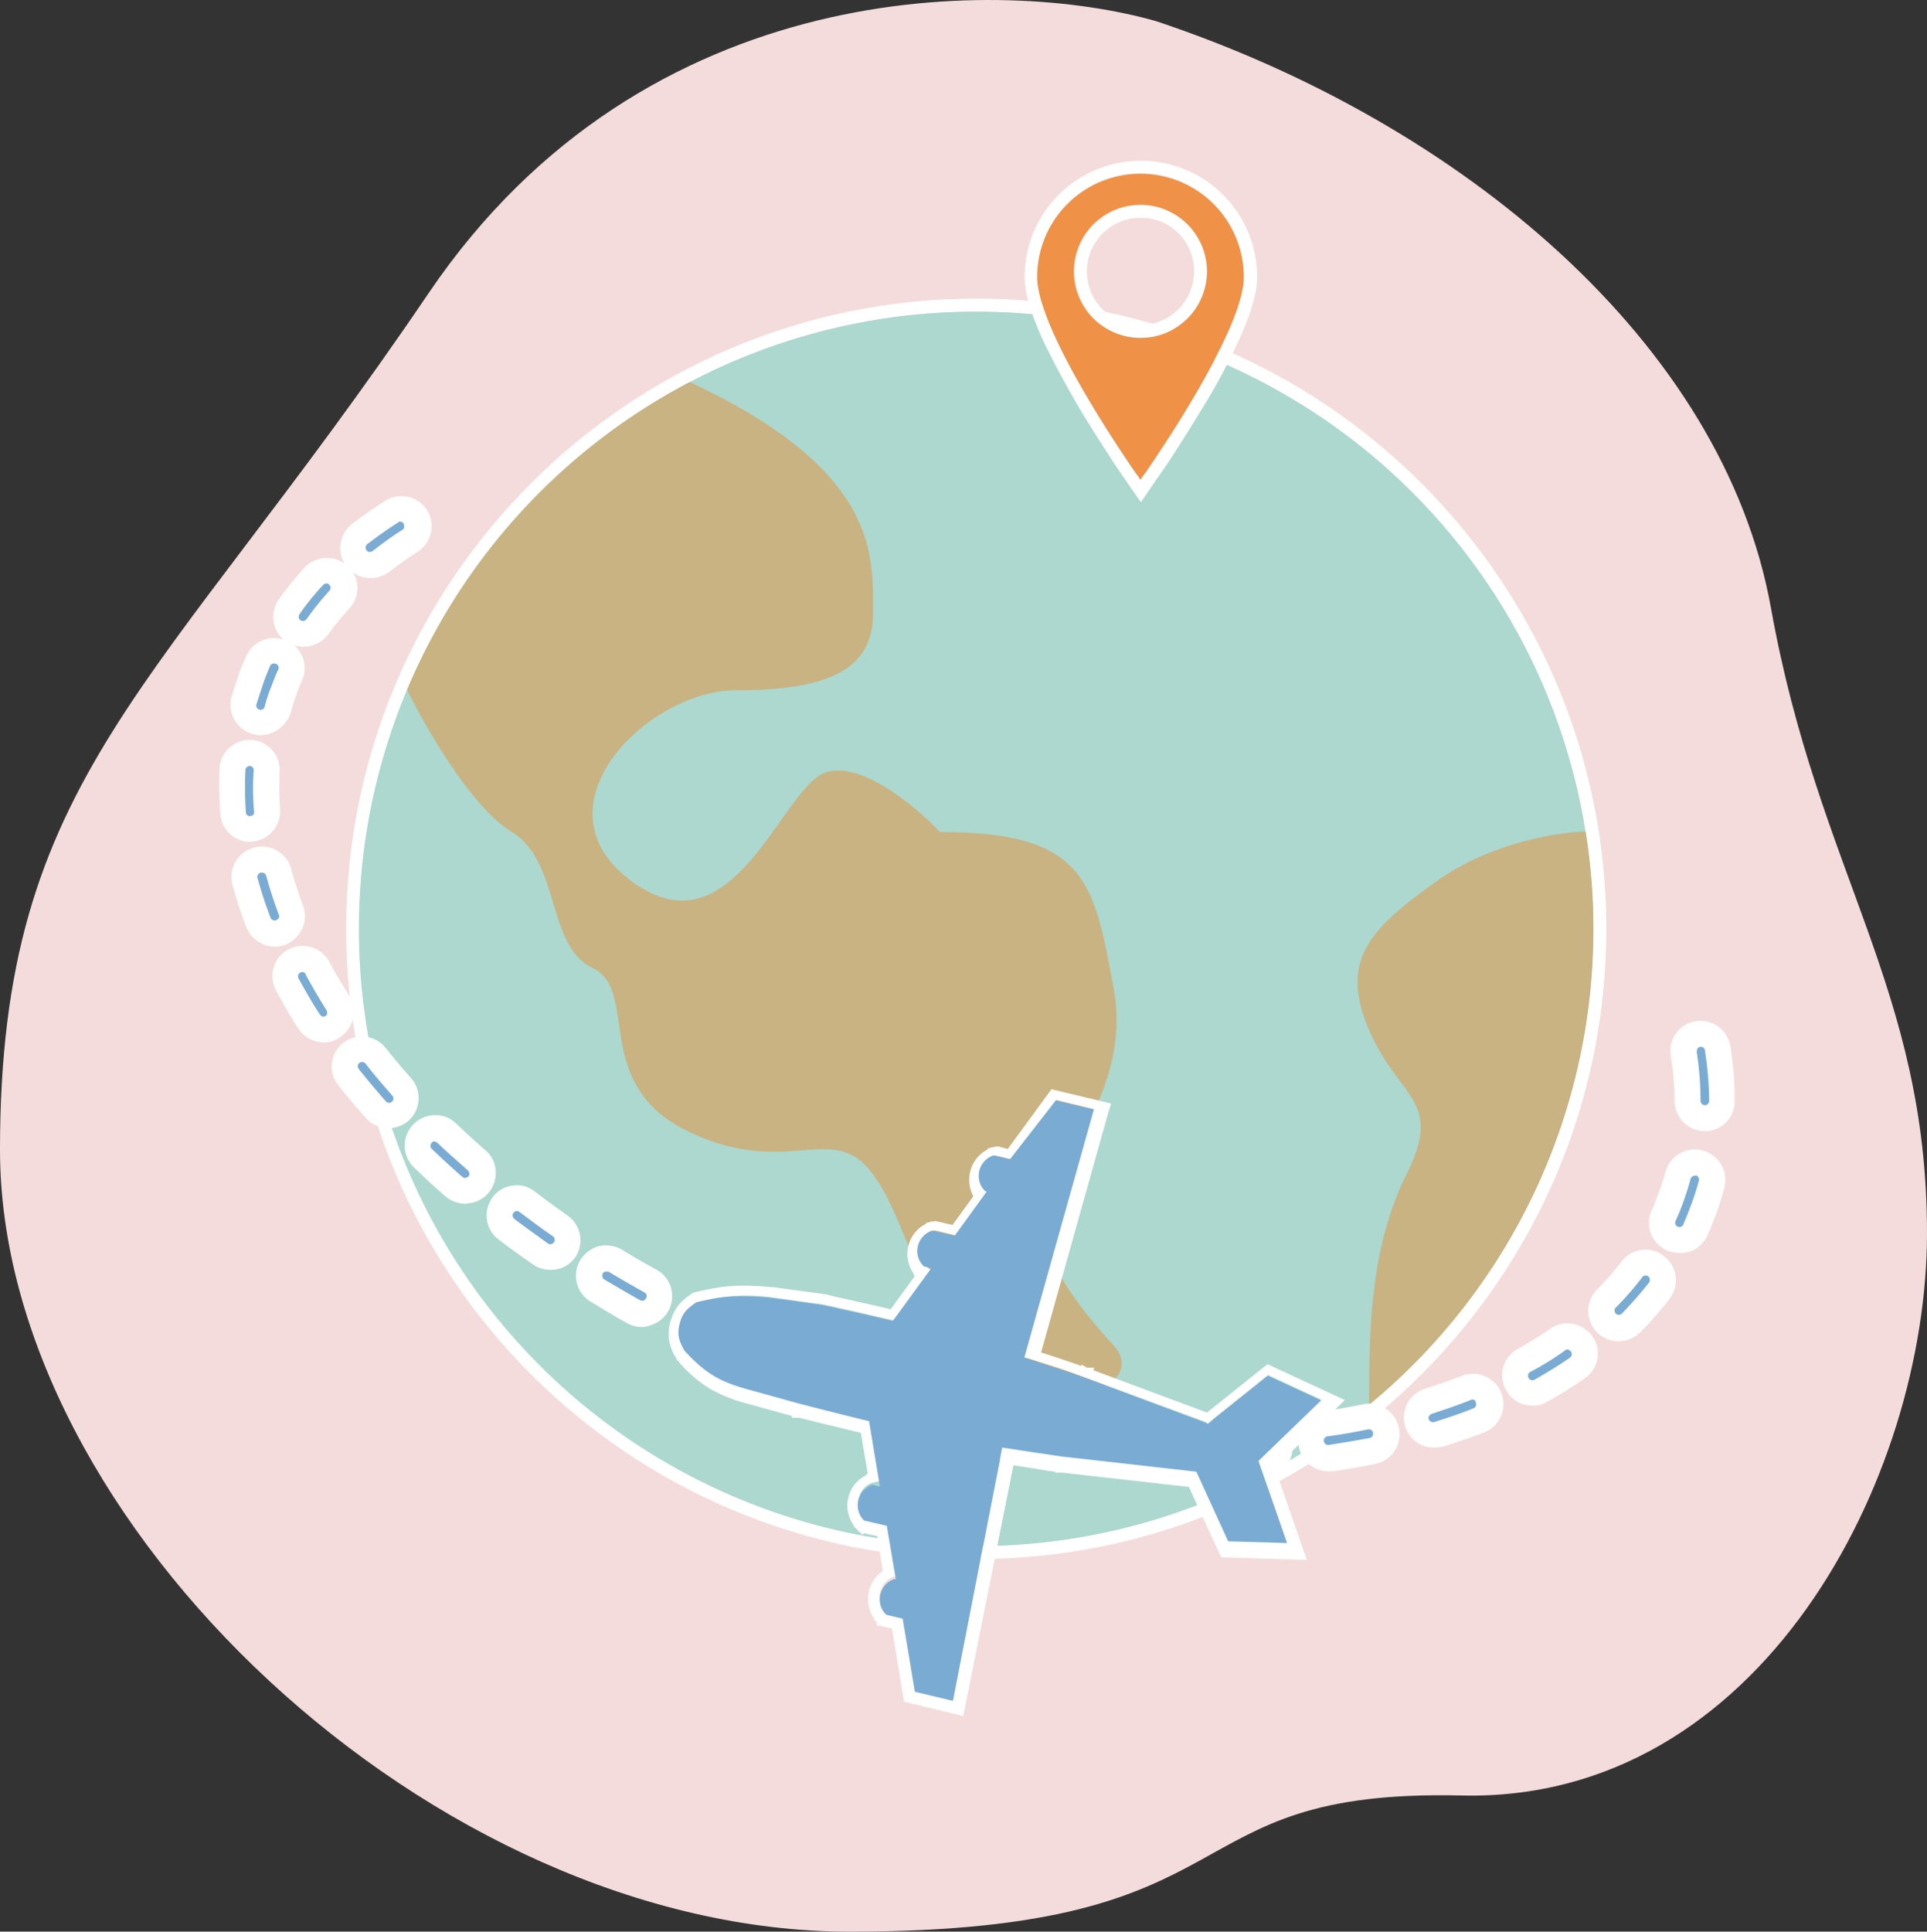 <svg xmlns="http://www.w3.org/2000/svg" viewBox="0 0 445.9 446.89"><rect x="0" y="0" width="445.9" height="446.89" fill="#333333" stroke="none"/><title>Asset 18</title><g id="Layer_2" data-name="Layer 2"><g id="Слой_1" data-name="Слой 1"><path d="M99.2,67.79c50.3-74.2,133.2-72.9,168.3-62.9,70.8,23.6,131.3,74.5,142.3,135.8s36.1,87.9,36.1,144.6S407.4,417,338.2,415.39s-45.6,31.5-141.6,31.5S0,352.49,0,266,36.3,160.59,99.2,67.79Z" fill="#f4dcdc"/><path d="M261.3,122c-1.6-.6-3.1-1.1-4.7-1.7a4,4,0,1,1,2.6-7.6c1.6.6,3.2,1.1,4.8,1.7s3.3,1.2,5,1.9a4,4,0,0,1-2.9,7.5Q263.85,122.89,261.3,122Z" fill="#7aabd3" fill-rule="evenodd"/><path d="M246.4,112.79a4,4,0,0,1-4.9,2.8c-3.2-.9-6.4-1.8-9.6-2.6a3.93,3.93,0,0,1-2.9-4.8,3.86,3.86,0,0,1,4.8-2.9c3.3.8,6.6,1.7,9.9,2.6A4,4,0,0,1,246.4,112.79Z" fill="#7aabd3" fill-rule="evenodd"/><path d="M279.5,125a4,4,0,0,1,5.3-2c3.3,1.5,6.5,3,9.6,4.6a4,4,0,0,1-3.6,7.2c-3.1-1.5-6.2-3-9.4-4.5A4.08,4.08,0,0,1,279.5,125Z" fill="#7aabd3" fill-rule="evenodd"/><path d="M220.9,106.49a4,4,0,0,1-4.7,3.2c-3.3-.6-6.6-1.1-9.8-1.6a4,4,0,0,1,1.1-7.9c3.3.5,6.7,1,10.1,1.6A4.07,4.07,0,0,1,220.9,106.49Z" fill="#7aabd3" fill-rule="evenodd"/><path d="M304.1,137.19a4.07,4.07,0,0,1,5.5-1.5c3.1,1.8,6.1,3.7,9.1,5.6a4,4,0,0,1-4.3,6.7c-2.9-1.8-5.8-3.6-8.9-5.4A3.84,3.84,0,0,1,304.1,137.19Z" fill="#7aabd3" fill-rule="evenodd"/><path d="M194.9,102.69a4.09,4.09,0,0,1-4.3,3.7c-3.3-.3-6.6-.4-9.9-.6a4,4,0,1,1,.2-8c3.4.1,6.8.3,10.3.6A4,4,0,0,1,194.9,102.69Z" fill="#7aabd3" fill-rule="evenodd"/><path d="M327.2,151.79a4,4,0,0,1,5.6-.8c2.9,2.2,5.7,4.3,8.5,6.6a4,4,0,0,1-5,6.2c-2.6-2.1-5.4-4.3-8.2-6.3A4.14,4.14,0,0,1,327.2,151.79Z" fill="#7aabd3" fill-rule="evenodd"/><path d="M168.7,101.69a4,4,0,0,1-3.8,4.2c-3.3.1-6.6.4-9.9.6a3.94,3.94,0,0,1-4.3-3.6,4.09,4.09,0,0,1,3.6-4.4c3.4-.3,6.8-.5,10.3-.7A4.08,4.08,0,0,1,168.7,101.69Z" fill="#7aabd3" fill-rule="evenodd"/><path d="M348.5,169a4,4,0,0,1,5.7-.1c2.6,2.5,5.2,5,7.6,7.6a4,4,0,1,1-5.9,5.5c-2.3-2.5-4.7-4.9-7.3-7.3A4.08,4.08,0,0,1,348.5,169Z" fill="#7aabd3" fill-rule="evenodd"/><path d="M225.9,360.69c-80.4,0-145.8-65.4-145.8-145.8s65.4-145.8,145.8-145.8,145.8,65.4,145.8,145.8S306.3,360.69,225.9,360.69Zm0-288.6c-78.7,0-142.8,64.1-142.8,142.8s64.1,142.8,142.8,142.8,142.8-64.1,142.8-142.8S304.6,72.09,225.9,72.09Z" fill="#fff"/><circle cx="225.84" cy="214.9" r="142.8" fill="#acd8cf"/><path d="M159.6,88.39a143.15,143.15,0,0,0-65.4,71.2c4.2,8.6,15,27.3,24.1,32.8,11.5,6.9,8,26.4,18.9,31.6s-.7,27,22.3,37.9,33.3-2.9,42.5,9.8,8,28.1,28.7,42.5,33.9,4.6,27-2.9-17.2-20.1-16.6-29.8,21.2-28.1,16.6-52.8-6.3-36.2-40.2-36.2c-5.4-5.7-18.1-16.5-26.4-13.8-10.3,3.4-21.2,42.5-44.8,25.3s3.4-44.3,24.1-44.3S202,155.19,202,142,203.8,109,159.6,88.39Z" fill="#c9b382"/><path d="M368.7,214.89a138.51,138.51,0,0,0-1.8-22.5c-6.3.1-22.1,2.6-34.5,11.5-15.6,11.1-22.5,18.4-15.6,34.4s17.3,16.1,8.7,33.3-8.7,36.8-8.7,53.4A142.49,142.49,0,0,0,368.7,214.89Z" fill="#c9b382"/><path d="M96,119.59a4,4,0,0,1-1.2,5.5c-2.4,1.5-4.6,3.1-6.7,4.7a4,4,0,0,1-4.9-6.3c2.3-1.8,4.8-3.5,7.3-5.2A4.05,4.05,0,0,1,96,119.59Z" fill="#7aabd3" fill-rule="evenodd"/><path d="M392.9,239.19a4,4,0,0,1,4.6,3.3,83.42,83.42,0,0,1,1,12.1,4,4,0,0,1-8,0,67.72,67.72,0,0,0-.9-10.9A3.93,3.93,0,0,1,392.9,239.19Z" fill="#7aabd3" fill-rule="evenodd"/><path d="M78.2,133a4.08,4.08,0,0,1,.3,5.7,77.91,77.91,0,0,0-5.1,6.3,4,4,0,1,1-6.5-4.7c1.8-2.4,3.7-4.8,5.7-7A3.88,3.88,0,0,1,78.2,133Z" fill="#7aabd3" fill-rule="evenodd"/><path d="M393.2,269.09A4,4,0,0,1,396,274c-.5,2-1.2,3.9-1.9,5.9-.6,1.6-1.2,3.2-1.9,4.7a4,4,0,0,1-7.3-3.3c.6-1.4,1.2-2.8,1.7-4.2a44.77,44.77,0,0,0,1.6-5.2A4.17,4.17,0,0,1,393.2,269.09Z" fill="#7aabd3" fill-rule="evenodd"/><path d="M65,150.89a4.17,4.17,0,0,1,2.1,5.3c-.5,1.2-1,2.5-1.5,3.7-.5,1.4-1,2.8-1.4,4.3a4,4,0,0,1-7.8-2.1c.5-1.6,1-3.2,1.6-4.8.5-1.4,1.1-2.8,1.7-4.2A3.93,3.93,0,0,1,65,150.89Z" fill="#7aabd3" fill-rule="evenodd"/><path d="M58,174.19a4,4,0,0,1,3.8,4.2c-.1,3-.1,6,.1,9.1a4,4,0,1,1-8,.6,85.55,85.55,0,0,1-.2-10.1A4.17,4.17,0,0,1,58,174.19Z" fill="#7aabd3" fill-rule="evenodd"/><path d="M383.2,292.89a4,4,0,0,1,.8,5.6,67.81,67.81,0,0,1-6.6,7.6,4,4,0,1,1-5.7-5.7,62.44,62.44,0,0,0,5.9-6.8A4.09,4.09,0,0,1,383.2,292.89Z" fill="#7aabd3" fill-rule="evenodd"/><path d="M59.6,199a4,4,0,0,1,4.9,2.8c.8,2.9,1.7,5.8,2.8,8.7a4,4,0,0,1-7.5,2.9c-1.2-3.2-2.2-6.3-3.1-9.5A4.08,4.08,0,0,1,59.6,199Z" fill="#7aabd3" fill-rule="evenodd"/><path d="M366,310.89a4,4,0,0,1-1,5.6c-2.7,1.9-5.5,3.6-8.5,5.3a4,4,0,0,1-3.9-6.9,78.54,78.54,0,0,0,7.8-4.9A3.89,3.89,0,0,1,366,310.89Z" fill="#7aabd3" fill-rule="evenodd"/><path d="M68.1,222.39a3.94,3.94,0,0,1,5.4,1.6c1.4,2.7,3,5.3,4.7,8a3.92,3.92,0,0,1-1.2,5.5,4,4,0,0,1-5.5-1.2c-1.8-2.8-3.5-5.6-5-8.5A3.9,3.9,0,0,1,68.1,222.39Z" fill="#7aabd3" fill-rule="evenodd"/><path d="M344.5,323.29a4,4,0,0,1-2.3,5.2q-4.5,1.8-9.3,3.3a4,4,0,0,1-5-2.6,3.93,3.93,0,0,1,2.6-5c3-.9,5.9-2,8.8-3.1A3.9,3.9,0,0,1,344.5,323.29Z" fill="#7aabd3" fill-rule="evenodd"/><path d="M81.3,243.49a3.91,3.91,0,0,1,5.6.7q2.85,3.6,6,7.2a4,4,0,0,1-.3,5.6,4.08,4.08,0,0,1-5.7-.3q-3.3-3.75-6.3-7.5A4.2,4.2,0,0,1,81.3,243.49Z" fill="#7aabd3" fill-rule="evenodd"/><path d="M320.7,330.89a4,4,0,0,1-3.1,4.7c-3.2.6-6.4,1.2-9.7,1.7a4,4,0,0,1-1.1-7.9c3.1-.5,6.2-1,9.2-1.6A4,4,0,0,1,320.7,330.89Z" fill="#7aabd3" fill-rule="evenodd"/><path d="M97.7,262.29a4,4,0,0,1,5.7-.1c2.2,2.1,4.6,4.3,7,6.3a4.09,4.09,0,0,1,.4,5.7,4,4,0,0,1-5.6.4q-3.75-3.3-7.2-6.6A3.91,3.91,0,0,1,97.7,262.29Z" fill="#7aabd3" fill-rule="evenodd"/><path d="M296.1,334.69a3.94,3.94,0,0,1-3.7,4.2c-3.2.2-6.5.3-9.8.4a4,4,0,1,1-.2-8c3.2-.1,6.3-.2,9.4-.4A4,4,0,0,1,296.1,334.69Z" fill="#7aabd3" fill-rule="evenodd"/><path d="M116.4,278.79a4,4,0,0,1,5.6-.8c2.5,1.9,5,3.7,7.6,5.5a4,4,0,0,1-4.6,6.6c-2.7-1.9-5.3-3.8-7.9-5.7A4.09,4.09,0,0,1,116.4,278.79Z" fill="#7aabd3" fill-rule="evenodd"/><path d="M271.2,335.19A4,4,0,0,1,267,339c-3.2-.2-6.5-.4-9.7-.7a4,4,0,0,1-3.6-4.4,4,4,0,0,1,4.4-3.6c3.2.3,6.3.5,9.4.7A4.07,4.07,0,0,1,271.2,335.19Z" fill="#7aabd3" fill-rule="evenodd"/><path d="M136.8,293.09a3.93,3.93,0,0,1,5.5-1.3c2.7,1.6,5.4,3.2,8.2,4.8a4,4,0,1,1-3.9,6.9c-2.9-1.6-5.7-3.2-8.4-4.9A4,4,0,0,1,136.8,293.09Z" fill="#7aabd3" fill-rule="evenodd"/><path d="M246.3,333.09a3.92,3.92,0,0,1-4.6,3.3c-3.2-.5-6.4-1.1-9.6-1.7a4,4,0,0,1,1.5-7.9c3.1.6,6.2,1.1,9.3,1.6A4.07,4.07,0,0,1,246.3,333.09Z" fill="#7aabd3" fill-rule="evenodd"/><path d="M158.5,305.39a3.92,3.92,0,0,1,5.3-1.8c2.8,1.4,5.7,2.7,8.6,4a4,4,0,0,1-3.3,7.3c-3-1.3-5.9-2.7-8.8-4.1A4.19,4.19,0,0,1,158.5,305.39Z" fill="#7aabd3" fill-rule="evenodd"/><path d="M221.8,328.49a4,4,0,0,1-4.9,2.9c-3.1-.8-6.3-1.6-9.4-2.5a4,4,0,0,1,2.2-7.6c3.1.9,6.1,1.7,9.1,2.5A3.68,3.68,0,0,1,221.8,328.49Z" fill="#7aabd3" fill-rule="evenodd"/><path d="M181.3,315.59a4,4,0,0,1,5.2-2.3c1.5.6,3,1.1,4.4,1.7s3,1.1,4.5,1.6a4,4,0,0,1-2.6,7.6c-1.5-.5-3.1-1.1-4.6-1.6s-3-1.1-4.6-1.7A4.13,4.13,0,0,1,181.3,315.59Z" fill="#7aabd3" fill-rule="evenodd"/><path d="M96,119.59a4,4,0,0,1-1.2,5.5c-2.4,1.5-4.6,3.1-6.7,4.7a4,4,0,0,1-4.9-6.3c2.3-1.8,4.8-3.5,7.3-5.2A4.05,4.05,0,0,1,96,119.59Z" fill="#7aabd3" fill-rule="evenodd"/><path d="M392.9,239.19a4,4,0,0,1,4.6,3.3,83.42,83.42,0,0,1,1,12.1,4,4,0,0,1-8,0,67.72,67.72,0,0,0-.9-10.9A3.93,3.93,0,0,1,392.9,239.19Z" fill="#7aabd3" fill-rule="evenodd"/><path d="M78.2,133a4.08,4.08,0,0,1,.3,5.7,77.91,77.91,0,0,0-5.1,6.3,4,4,0,1,1-6.5-4.7c1.8-2.4,3.7-4.8,5.7-7A3.88,3.88,0,0,1,78.2,133Z" fill="#7aabd3" fill-rule="evenodd"/><path d="M393.2,269.09A4,4,0,0,1,396,274c-.5,2-1.2,3.9-1.9,5.9-.6,1.6-1.2,3.2-1.9,4.7a4,4,0,0,1-7.3-3.3c.6-1.4,1.2-2.8,1.7-4.2a44.77,44.77,0,0,0,1.6-5.2A4.17,4.17,0,0,1,393.2,269.09Z" fill="#7aabd3" fill-rule="evenodd"/><path d="M65,150.89a4.17,4.17,0,0,1,2.1,5.3c-.5,1.2-1,2.5-1.5,3.7-.5,1.4-1,2.8-1.4,4.3a4,4,0,0,1-7.8-2.1c.5-1.6,1-3.2,1.6-4.8.5-1.4,1.1-2.8,1.7-4.2A3.93,3.93,0,0,1,65,150.89Z" fill="#7aabd3" fill-rule="evenodd"/><path d="M58,174.19a4,4,0,0,1,3.8,4.2c-.1,3-.1,6,.1,9.1a4,4,0,1,1-8,.6,85.55,85.55,0,0,1-.2-10.1A4.17,4.17,0,0,1,58,174.19Z" fill="#7aabd3" fill-rule="evenodd"/><path d="M383.2,292.89a4,4,0,0,1,.8,5.6,67.81,67.81,0,0,1-6.6,7.6,4,4,0,1,1-5.7-5.7,62.44,62.44,0,0,0,5.9-6.8A4.09,4.09,0,0,1,383.2,292.89Z" fill="#7aabd3" fill-rule="evenodd"/><path d="M59.6,199a4,4,0,0,1,4.9,2.8c.8,2.9,1.7,5.8,2.8,8.7a4,4,0,0,1-7.5,2.9c-1.2-3.2-2.2-6.3-3.1-9.5A4.08,4.08,0,0,1,59.6,199Z" fill="#7aabd3" fill-rule="evenodd"/><path d="M366,310.89a4,4,0,0,1-1,5.6c-2.7,1.9-5.5,3.6-8.5,5.3a4,4,0,0,1-3.9-6.9,78.54,78.54,0,0,0,7.8-4.9A3.89,3.89,0,0,1,366,310.89Z" fill="#7aabd3" fill-rule="evenodd"/><path d="M68.1,222.39a3.94,3.94,0,0,1,5.4,1.6c1.4,2.7,3,5.3,4.7,8a3.92,3.92,0,0,1-1.2,5.5,4,4,0,0,1-5.5-1.2c-1.8-2.8-3.5-5.6-5-8.5A3.9,3.9,0,0,1,68.1,222.39Z" fill="#7aabd3" fill-rule="evenodd"/><path d="M344.5,323.29a4,4,0,0,1-2.3,5.2q-4.5,1.8-9.3,3.3a4,4,0,0,1-5-2.6,3.93,3.93,0,0,1,2.6-5c3-.9,5.9-2,8.8-3.1A3.9,3.9,0,0,1,344.5,323.29Z" fill="#7aabd3" fill-rule="evenodd"/><path d="M81.3,243.49a3.91,3.91,0,0,1,5.6.7q2.85,3.6,6,7.2a4,4,0,0,1-.3,5.6,4.08,4.08,0,0,1-5.7-.3q-3.3-3.75-6.3-7.5A4.2,4.2,0,0,1,81.3,243.49Z" fill="#7aabd3" fill-rule="evenodd"/><path d="M320.7,330.89a4,4,0,0,1-3.1,4.7c-3.2.6-6.4,1.2-9.7,1.7a4,4,0,0,1-1.1-7.9c3.1-.5,6.2-1,9.2-1.6A4,4,0,0,1,320.7,330.89Z" fill="#7aabd3" fill-rule="evenodd"/><path d="M97.7,262.29a4,4,0,0,1,5.7-.1c2.2,2.1,4.6,4.3,7,6.3a4.09,4.09,0,0,1,.4,5.7,4,4,0,0,1-5.6.4q-3.75-3.3-7.2-6.6A3.91,3.91,0,0,1,97.7,262.29Z" fill="#7aabd3" fill-rule="evenodd"/><path d="M296.1,334.69a3.94,3.94,0,0,1-3.7,4.2c-3.2.2-6.5.3-9.8.4a4,4,0,1,1-.2-8c3.2-.1,6.3-.2,9.4-.4A4,4,0,0,1,296.1,334.69Z" fill="#7aabd3" fill-rule="evenodd"/><path d="M116.4,278.79a4,4,0,0,1,5.6-.8c2.5,1.9,5,3.7,7.6,5.5a4,4,0,0,1-4.6,6.6c-2.7-1.9-5.3-3.8-7.9-5.7A4.09,4.09,0,0,1,116.4,278.79Z" fill="#7aabd3" fill-rule="evenodd"/><path d="M271.2,335.19A4,4,0,0,1,267,339c-3.2-.2-6.5-.4-9.7-.7a4,4,0,0,1-3.6-4.4,4,4,0,0,1,4.4-3.6c3.2.3,6.3.5,9.4.7A4.07,4.07,0,0,1,271.2,335.19Z" fill="#7aabd3" fill-rule="evenodd"/><path d="M136.8,293.09a3.93,3.93,0,0,1,5.5-1.3c2.7,1.6,5.4,3.2,8.2,4.8a4,4,0,1,1-3.9,6.9c-2.9-1.6-5.7-3.2-8.4-4.9A4,4,0,0,1,136.8,293.09Z" fill="#7aabd3" fill-rule="evenodd"/><path d="M246.3,333.09a3.92,3.92,0,0,1-4.6,3.3c-3.2-.5-6.4-1.1-9.6-1.7a4,4,0,0,1,1.5-7.9c3.1.6,6.2,1.1,9.3,1.6A4.07,4.07,0,0,1,246.3,333.09Z" fill="#7aabd3" fill-rule="evenodd"/><path d="M158.5,305.39a3.92,3.92,0,0,1,5.3-1.8c2.8,1.4,5.7,2.7,8.6,4a4,4,0,0,1-3.3,7.3c-3-1.3-5.9-2.7-8.8-4.1A4.19,4.19,0,0,1,158.5,305.39Z" fill="#7aabd3" fill-rule="evenodd"/><path d="M221.8,328.49a4,4,0,0,1-4.9,2.9c-3.1-.8-6.3-1.6-9.4-2.5a4,4,0,0,1,2.2-7.6c3.1.9,6.1,1.7,9.1,2.5A3.68,3.68,0,0,1,221.8,328.49Z" fill="#7aabd3" fill-rule="evenodd"/><path d="M181.3,315.59a4,4,0,0,1,5.2-2.3c1.5.6,3,1.1,4.4,1.7s3,1.1,4.5,1.6a4,4,0,0,1-2.6,7.6c-1.5-.5-3.1-1.1-4.6-1.6s-3-1.1-4.6-1.7A4.13,4.13,0,0,1,181.3,315.59Z" fill="#7aabd3" fill-rule="evenodd"/><path d="M282.5,342.29a7,7,0,0,1-4.9-2,7.07,7.07,0,0,1-2.1-4.9,7.2,7.2,0,0,1,2-5,6.89,6.89,0,0,1,4.9-2.1c3.2-.1,6.3-.2,9.3-.4a6.89,6.89,0,0,1,7.4,6.5h0a7,7,0,0,1-6.5,7.4c-3.3.3-6.6.5-10.1.5Z" fill="#fff"/><path d="M292.1,333.89h0c-3.1.2-6.3.3-9.6.4a1,1,0,0,0-1,1,1,1,0,0,0,1,1h0c3.2-.1,6.5-.2,9.6-.4a1,1,0,0,0,.9-1.1C293.1,334.39,292.6,333.89,292.1,333.89Z" fill="#fff"/><path d="M267.2,342h-.4c-3.4-.2-6.7-.4-9.8-.7a7.07,7.07,0,0,1-4.7-2.5,6.82,6.82,0,0,1-1.6-5.1,7,7,0,0,1,7.6-6.3c3.2.3,6.3.5,9.3.7a6.94,6.94,0,0,1,6.6,7.3h0a6.68,6.68,0,0,1-2.3,4.8A6.92,6.92,0,0,1,267.2,342Z" fill="#fff"/><path d="M257.6,333.29a1,1,0,0,0-1,.9,1.17,1.17,0,0,0,.2.7,1.4,1.4,0,0,0,.7.4c3.1.3,6.3.5,9.6.7.4,0,.6-.1.7-.3a.91.91,0,0,0,.3-.7,1,1,0,0,0-1-1c-2.9-.1-6.1-.3-9.5-.7Z" fill="#fff"/><path d="M307.4,340.39a7.29,7.29,0,0,1-4.2-1.4,6.7,6.7,0,0,1-2.7-4.6,6.85,6.85,0,0,1,1.3-5.2,6.7,6.7,0,0,1,4.6-2.7c3.1-.5,6.1-1,9-1.6a7,7,0,0,1,8.3,5.5h0a7,7,0,0,1-5.5,8.3c-3.3.7-6.6,1.2-9.8,1.7A3.33,3.33,0,0,0,307.4,340.39Z" fill="#fff"/><path d="M316.8,330.69h-.2c-3,.6-6.2,1.2-9.4,1.6a1.4,1.4,0,0,0-.7.4,1.17,1.17,0,0,0-.2.7,1.4,1.4,0,0,0,.4.7,1.17,1.17,0,0,0,.7.2c3.2-.5,6.3-1,9.5-1.6a1,1,0,0,0,.8-1.2A.88.88,0,0,0,316.8,330.69Z" fill="#7aabd3"/><path d="M242.4,339.49a4.1,4.1,0,0,1-1.1-.1c-3.1-.5-6.3-1-9.7-1.7a7,7,0,0,1-5.6-8.2,7.29,7.29,0,0,1,3-4.5,7.57,7.57,0,0,1,5.3-1.1c3.2.6,6.3,1.1,9.2,1.6a7.15,7.15,0,0,1,5.9,8h0A7.16,7.16,0,0,1,242.4,339.49Z" fill="#fff"/><path d="M232.9,329.79a.85.85,0,0,0-.6.2c-.1.1-.4.3-.4.6a1.1,1.1,0,0,0,.8,1.2c3.4.6,6.5,1.2,9.5,1.6a.89.89,0,0,0,1.1-.8.94.94,0,0,0-.8-1.1c-3-.5-6.2-1-9.4-1.6C233,329.79,233,329.79,232.9,329.79Z" fill="#fff"/><path d="M331.7,334.89a7.22,7.22,0,0,1-3.2-.8,7,7,0,0,1,1.2-12.8c2.9-.9,5.8-1.9,8.6-3a7.05,7.05,0,0,1,9.1,4,7,7,0,0,1-4,9.1c-3.1,1.2-6.3,2.3-9.5,3.3A18,18,0,0,1,331.7,334.89Z" fill="#fff"/><path d="M340.7,323.79a.76.76,0,0,0-.4.1c-2.9,1.2-6,2.2-9,3.2a1.58,1.58,0,0,0-.6.5.76.76,0,0,0-.1.7,1,1,0,0,0,.5.6,1,1,0,0,0,.8.1c3.1-1,6.2-2,9.1-3.2a.79.79,0,0,0,.5-.5,1.07,1.07,0,0,0,0-.8h0A.71.71,0,0,0,340.7,323.79Z" fill="#7aabd3"/><path d="M218,334.49a9.85,9.85,0,0,1-1.7-.2c-3.2-.8-6.4-1.7-9.5-2.6A7.05,7.05,0,0,1,202,323a6.92,6.92,0,0,1,8.6-4.8q4.65,1.35,9,2.4a7.3,7.3,0,0,1,4.3,3.2,7,7,0,0,1,.8,5.3,7.3,7.3,0,0,1-3.2,4.3A5.8,5.8,0,0,1,218,334.49Z" fill="#fff"/><path d="M208.7,324a4.33,4.33,0,0,0-.5.1,1,1,0,0,0-.5.6,1,1,0,0,0,.7,1.2c3,.9,6.1,1.7,9.3,2.5a1,1,0,0,0,1.2-.7h0a1.06,1.06,0,0,0-.1-.8,1.58,1.58,0,0,0-.6-.5c-3-.7-6.1-1.6-9.2-2.5A.37.37,0,0,1,208.7,324Z" fill="#fff"/><path d="M194,327.39a6.2,6.2,0,0,1-2.3-.4c-1.5-.5-3.1-1.1-4.6-1.6s-3.1-1.1-4.6-1.7a7.41,7.41,0,0,1-3.9-3.7,6.76,6.76,0,0,1-.1-5.4,6.94,6.94,0,0,1,9-4c1.5.6,2.9,1.1,4.4,1.7s2.9,1.1,4.4,1.6a7,7,0,0,1,4.3,8.9A6.92,6.92,0,0,1,194,327.39Z" fill="#fff"/><path d="M185,316.09a.87.87,0,0,0-.9.6h0a1.1,1.1,0,0,0,0,.8.79.79,0,0,0,.6.5c1.5.6,3,1.1,4.5,1.7s3,1.1,4.6,1.6a1,1,0,0,0,.7-1.9c-1.5-.5-3-1.1-4.5-1.6s-3-1.1-4.5-1.7Z" fill="#fff"/><path d="M354.6,325.19a6.83,6.83,0,0,1-6.1-3.6,6.94,6.94,0,0,1,2.7-9.5c2.6-1.5,5.2-3.1,7.6-4.7a6.44,6.44,0,0,1,5.2-1.1,7.14,7.14,0,0,1,4.5,2.9h0a6.94,6.94,0,0,1-1.8,9.7,97.05,97.05,0,0,1-8.7,5.4A5.8,5.8,0,0,1,354.6,325.19Z" fill="#fff"/><path d="M362.8,312.19a.73.73,0,0,0-.6.2,65,65,0,0,1-8.1,5,1,1,0,0,0,1,1.8c2.8-1.6,5.6-3.3,8.2-5.1a1,1,0,0,0,.2-1.4.87.87,0,0,0-.6-.4A.1.1,0,0,0,362.8,312.19Z" fill="#7aabd3"/><path d="M170.8,318.19a6.71,6.71,0,0,1-2.8-.6c-3-1.4-6-2.8-8.9-4.2a7,7,0,0,1-3.2-9.4h0a7.1,7.1,0,0,1,4-3.6,6.93,6.93,0,0,1,5.3.3c2.8,1.3,5.6,2.7,8.5,4a7.09,7.09,0,0,1-2.9,13.5Z" fill="#fff"/><path d="M161.2,306.69a1,1,0,0,0,.5,1.3c2.8,1.4,5.7,2.7,8.7,4.1a1,1,0,0,0,.8-1.8c-2.9-1.3-5.8-2.7-8.7-4a1.18,1.18,0,0,0-.8-.1A2,2,0,0,0,161.2,306.69Z" fill="#fff"/><path d="M374.5,310.29a7,7,0,0,1-4.9-2,7.06,7.06,0,0,1-.1-9.9,68,68,0,0,0,5.7-6.5,6.9,6.9,0,0,1,9.8-1.3h0a7,7,0,0,1,1.4,9.8,84.8,84.8,0,0,1-6.9,7.9A7.38,7.38,0,0,1,374.5,310.29Z" fill="#fff"/><path d="M380.8,295.09a.91.91,0,0,0-.8.4,67,67,0,0,1-6.2,7.1,1,1,0,0,0,1.4,1.4,88,88,0,0,0,6.4-7.3,1.08,1.08,0,0,0-.2-1.4h0A1.42,1.42,0,0,0,380.8,295.09Z" fill="#7aabd3"/><path d="M148.5,307a6.92,6.92,0,0,1-3.4-.9c-2.8-1.5-5.5-3.2-8.5-5a7,7,0,0,1-2.3-9.6,7.3,7.3,0,0,1,4.3-3.2,7.53,7.53,0,0,1,5.3.8c2.7,1.7,5.4,3.2,8.1,4.7a7,7,0,0,1-1.5,12.8A4.77,4.77,0,0,1,148.5,307Z" fill="#fff"/><path d="M140.3,294.19h-.2a.87.87,0,0,0-.6.4h0a1.08,1.08,0,0,0,.3,1.4c2.9,1.7,5.6,3.3,8.3,4.8a1.18,1.18,0,0,0,.8.1,1.33,1.33,0,0,0,.6-.5,1.18,1.18,0,0,0,.1-.8c0-.2-.2-.4-.5-.6-2.7-1.5-5.5-3.1-8.3-4.8Z" fill="#7aabd3"/><path d="M127.4,293.79a7.21,7.21,0,0,1-4-1.2c-2.7-1.9-5.4-3.8-8-5.8A7,7,0,0,1,114,277h0a6.7,6.7,0,0,1,4.6-2.7,6.52,6.52,0,0,1,5.2,1.4c2.6,2,5.1,3.8,7.5,5.5a7,7,0,0,1,1.8,9.7A6.88,6.88,0,0,1,127.4,293.79Z" fill="#fff"/><path d="M118.8,280.59a1.06,1.06,0,0,0,.2,1.4c2.5,1.9,5.2,3.8,7.8,5.7a1,1,0,0,0,1.1-1.7c-2.5-1.7-5-3.6-7.7-5.6A1,1,0,0,0,118.8,280.59Z" fill="#7aabd3"/><path d="M388.6,289.89a7.17,7.17,0,0,1-2.9-.6,7,7,0,0,1-3.5-9.3c.6-1.3,1.1-2.7,1.6-4,.6-1.6,1.1-3.2,1.6-4.9a7,7,0,0,1,8.6-4.9h0a7.07,7.07,0,0,1,4.3,3.3,7,7,0,0,1,.7,5.3c-.5,2-1.2,4.1-1.9,6.1-.7,1.8-1.3,3.4-2,4.9a7.08,7.08,0,0,1-3.9,3.7A7.83,7.83,0,0,1,388.6,289.89Z" fill="#fff"/><path d="M392.2,272a1.09,1.09,0,0,0-1,.7c-.5,1.9-1.1,3.7-1.7,5.4-.5,1.4-1.1,2.9-1.8,4.4a1,1,0,0,0,.5,1.3,1.1,1.1,0,0,0,.8,0,.82.82,0,0,0,.5-.5q.9-2.1,1.8-4.5c.7-1.9,1.3-3.7,1.8-5.6a1.06,1.06,0,0,0-.1-.8,1,1,0,0,0-.6-.5h0C392.4,272,392.3,272,392.2,272Z" fill="#7aabd3"/><path d="M107.7,278.49a7.07,7.07,0,0,1-4.6-1.7c-2.5-2.1-4.9-4.4-7.3-6.7a7,7,0,0,1-.2-9.9h0a7,7,0,0,1,4.9-2.2,6.69,6.69,0,0,1,5,1.9c2.2,2.1,4.5,4.2,6.8,6.2a6.78,6.78,0,0,1,2.4,4.8A7.18,7.18,0,0,1,113,276a6.78,6.78,0,0,1-4.8,2.4A.9.9,0,0,1,107.7,278.49Z" fill="#fff"/><path d="M99.9,264.39a1,1,0,0,0,0,1.4c2.3,2.2,4.7,4.4,7.1,6.5.3.2.6.3.7.2a1.33,1.33,0,0,0,.7-.3c.2-.3.3-.6.2-.7a1.33,1.33,0,0,0-.3-.7c-2.4-2.1-4.8-4.2-7.1-6.4a1.33,1.33,0,0,0-.7-.3C100.4,264,100.1,264.09,99.9,264.39Z" fill="#7aabd3"/><path d="M394.5,261.69a7,7,0,0,1-4.9-2,7.07,7.07,0,0,1-2.1-4.9,63.84,63.84,0,0,0-.9-10.5,6.9,6.9,0,0,1,1.2-5.2,7,7,0,0,1,12.6,3,76.45,76.45,0,0,1,1,12.6,7.2,7.2,0,0,1-2,5,7,7,0,0,1-4.9,2Z" fill="#fff"/><path d="M393.6,242.19h-.2c-.4.1-.6.3-.6.4a3.1,3.1,0,0,0-.2.7,74.94,74.94,0,0,1,.9,11.4.91.91,0,0,0,.3.7,1.14,1.14,0,0,0,.7.3h0a.91.91,0,0,0,.7-.3,1.14,1.14,0,0,0,.3-.7,79.23,79.23,0,0,0-1-11.7A.88.88,0,0,0,393.6,242.19Z" fill="#7aabd3"/><path d="M89.9,261a7,7,0,0,1-5.2-2.3c-2.3-2.6-4.5-5.2-6.4-7.6a6.86,6.86,0,0,1-1.5-5.1,6.79,6.79,0,0,1,2.6-4.7h0a7,7,0,0,1,9.8,1.1c2,2.5,3.9,4.8,5.9,7a7,7,0,0,1-.6,9.9A6.88,6.88,0,0,1,89.9,261Z" fill="#fff"/><path d="M83.2,245.89a.87.87,0,0,0-.4.7,1,1,0,0,0,.2.7c1.9,2.4,4,4.9,6.2,7.4a1,1,0,1,0,1.5-1.3c-2-2.3-4.1-4.7-6.1-7.3a1,1,0,0,0-1.4-.2Z" fill="#7aabd3"/><path d="M74.9,241.19a7.72,7.72,0,0,1-1.5-.2,7,7,0,0,1-4.4-3.1c-1.8-2.7-3.5-5.7-5.1-8.7a7,7,0,0,1-.6-5.3,6.77,6.77,0,0,1,3.4-4.2,7.06,7.06,0,0,1,9.5,2.8c1.4,2.7,3,5.3,4.6,7.8a7.06,7.06,0,0,1-2.2,9.7A6.28,6.28,0,0,1,74.9,241.19Z" fill="#fff"/><path d="M70,224.89a.9.9,0,0,0-.5.1h0a1.33,1.33,0,0,0-.5.6,1.26,1.26,0,0,0,.1.8c1.6,2.9,3.2,5.7,4.9,8.3a2.2,2.2,0,0,0,.6.5,1.7,1.7,0,0,0,.7-.1.87.87,0,0,0,.4-.6,1.7,1.7,0,0,0-.1-.7c-1.7-2.7-3.3-5.4-4.8-8.2A.83.83,0,0,0,70,224.89Z" fill="#7aabd3"/><path d="M63.6,219a7.11,7.11,0,0,1-6.6-4.5,101.49,101.49,0,0,1-3.2-9.8,7,7,0,0,1,.7-5.3,6.89,6.89,0,0,1,4.3-3.3,7,7,0,0,1,5.3.7,6.89,6.89,0,0,1,3.3,4.3c.7,2.8,1.7,5.6,2.7,8.4a6.76,6.76,0,0,1-.2,5.4,7.41,7.41,0,0,1-3.9,3.7A6.72,6.72,0,0,1,63.6,219Z" fill="#fff"/><path d="M60.6,201.89h-.3a1,1,0,0,0-.6.5.76.76,0,0,0-.1.7,89.4,89.4,0,0,0,3,9.2,1,1,0,0,0,1.3.6,1.58,1.58,0,0,0,.6-.5.72.72,0,0,0,0-.8c-1.1-3-2.1-6-2.9-9a1,1,0,0,0-.5-.6A4.33,4.33,0,0,0,60.6,201.89Z" fill="#7aabd3"/><path d="M57.9,194.79a7,7,0,0,1-4.5-1.7,6.78,6.78,0,0,1-2.4-4.8,92,92,0,0,1-.2-10.5,7,7,0,0,1,7.3-6.6h0a6.94,6.94,0,0,1,6.6,7.3,84.17,84.17,0,0,0,.1,8.7,7,7,0,0,1-6.5,7.5C58.3,194.79,58.1,194.79,57.9,194.79Z" fill="#fff"/><path d="M57.8,177.19a1.14,1.14,0,0,0-.7.3.91.91,0,0,0-.3.7,78.5,78.5,0,0,0,.1,9.7.91.91,0,0,0,.3.7.75.75,0,0,0,.7.2.91.91,0,0,0,.7-.3.75.75,0,0,0,.2-.7,59,59,0,0,1-.1-9.4,1,1,0,0,0-.9-1.2Z" fill="#7aabd3"/><path d="M60.3,170.09a6.28,6.28,0,0,1-1.9-.3,7,7,0,0,1-4.8-8.6c.5-1.7,1.1-3.4,1.6-5s1.2-3.1,1.8-4.4a6.77,6.77,0,0,1,3.9-3.7,6.9,6.9,0,0,1,4.7-.1,7,7,0,0,1-1.1-9.3,81.86,81.86,0,0,1,5.9-7.3,7.09,7.09,0,0,1,4.9-2.3,6.92,6.92,0,0,1,4.4,1.3,7.12,7.12,0,0,1,1.8-9.2c2.4-1.8,4.9-3.6,7.6-5.3a7.06,7.06,0,0,1,9.7,2.1h0a7.08,7.08,0,0,1,.9,5.3,7,7,0,0,1-3.1,4.4c-2.2,1.4-4.4,3-6.5,4.6a7.37,7.37,0,0,1-5.2,1.4,6.07,6.07,0,0,1-3.2-1.3,7.49,7.49,0,0,1,1,3.3,6.87,6.87,0,0,1-1.8,5,71.13,71.13,0,0,0-4.9,6,7.12,7.12,0,0,1-7.9,2.6,7,7,0,0,1,1.8,8.1,30,30,0,0,0-1.4,3.6c-.5,1.3-.9,2.7-1.3,4.1A7.49,7.49,0,0,1,60.3,170.09Z" fill="#fff"/><path d="M63.4,153.49c-.2,0-.3,0-.4.1a.82.82,0,0,0-.5.5c-.5,1.2-1.1,2.6-1.6,4.1s-1,3-1.5,4.6a1,1,0,1,0,1.9.5,33.92,33.92,0,0,1,1.5-4.5c.5-1.3,1-2.7,1.6-3.9a1,1,0,0,0-.5-1.3A2,2,0,0,1,63.4,153.49Z" fill="#7aabd3"/><path d="M75.5,135h0a1.08,1.08,0,0,0-.7.3,60.51,60.51,0,0,0-5.5,6.8,1.08,1.08,0,0,0,.2,1.4,1.06,1.06,0,0,0,1.4-.2,66.57,66.57,0,0,1,5.3-6.6,1.33,1.33,0,0,0,.3-.7,1.08,1.08,0,0,0-.3-.7h0A.74.74,0,0,0,75.5,135Z" fill="#7aabd3"/><path d="M92.6,120.69c-.2,0-.4,0-.5.2-2.5,1.6-4.9,3.3-7.1,5a.87.87,0,0,0-.4.7,1,1,0,0,0,.2.7.87.87,0,0,0,.7.4,1,1,0,0,0,.7-.2c2.2-1.7,4.5-3.4,6.9-4.9a.72.72,0,0,0,.4-.6,1.18,1.18,0,0,0-.1-.8A.79.79,0,0,0,92.6,120.69Z" fill="#7aabd3"/><path d="M222.9,397l-13.7-3.3-2.8-16.9-2.5-.6-.1-.1h-.9v-.8l-.6-.5.1-.1a8.79,8.79,0,0,1-.6-1,7.94,7.94,0,0,1-.7-5.6,7.61,7.61,0,0,1,3.1-4.6h.1l-1.3-8.1-3.1-.7-.3.4-.7-.7h-.2l-.3-.5-.9-.8.1-.1c-.2-.3-.4-.7-.6-1a7.75,7.75,0,0,1-.7-5.5,7.61,7.61,0,0,1,3.1-4.6c.3-.2.7-.4,1-.6v-.2l.4-.1-1.6-9.5c-3.6-.9-6.9-1.7-9.5-2.3q-2.25-.6-3.6-.9l-1.2-.3h-1.7l.1-.4-10.5-2.9a34.81,34.81,0,0,1-8.5-3.4A30.42,30.42,0,0,1,157,315l-.3-.3-.2-.4a12.09,12.09,0,0,1-1.6-3.8,10.89,10.89,0,0,1,.2-4.7l.1-.2a10.29,10.29,0,0,1,1.6-3.4,12.16,12.16,0,0,1,3.3-2.9l.5-.3.5-.1c6.9-1.7,11-1.7,17.7-1.1h.2l12.5,1.7.2.1,1.2.3h0c.5.1,1.3.3,2.2.5l1.4.3c2.6.6,5.9,1.3,9.6,2.2l5.6-7.7-.3-.2.1-.2a8.79,8.79,0,0,1-.6-1,7.75,7.75,0,0,1-.7-5.5,7.61,7.61,0,0,1,3.1-4.6c.3-.2.7-.4,1-.6v-.2l1-.2.1-.1h.5l.6-.1,3.9.9,4.8-6.6v-.1a7.94,7.94,0,0,1-.7-5.6,7.61,7.61,0,0,1,3.1-4.6,8.79,8.79,0,0,1,1-.6l-.1-.2,2.2-.5.5.1h.3v.1l1.7.4L243.3,252l13.8,3.3-.9,3-15.3,54.6c2.6.8,4.9,1.6,6.7,2.2l2.6.9.1-.3,1.2.7h1.7l-.2.6,26.3,9.8,14-11.2,1.7.8,16.2,7.5L295,339.59l7.4,21.3-19.8-.6-.8-1.7L275.1,344l-29.3-3.3h-1.6v-.2c-.7-.1-1.6-.2-2.7-.4-1.9-.3-4.3-.7-7-1.1Zm-11.1-5.7,8.7,2.1h0l11.5-58.6,1.4.2c3.3.5,6.2,1,8.4,1.3,1.3.2,2.3.3,3,.4a2.81,2.81,0,0,0,.8.1l.4.1,30.8,3.4,7.4,16.1,13.6.4-6.6-19,14.5-14-12.3-5.7-13.8,11.1L246.5,317c-2.1-.7-5-1.6-8.1-2.6L237,314l16.1-57.4-8.7-2.1-10.1,13.8-3.7-.9h-.2a.35.35,0,0,0-.2.1,3.13,3.13,0,0,0-1,.5,4.63,4.63,0,0,0-1.9,2.9,4.82,4.82,0,0,0,.4,3.5,3.11,3.11,0,0,0,.4.6l.7.9-7.3,10-5-1.2h-.4a.37.37,0,0,0-.3.1,4.67,4.67,0,0,0-1,.5,4.82,4.82,0,0,0-1.9,2.9,4.93,4.93,0,0,0,.4,3.4c.2.4.5.7.6.9h.3l.2.5.3.2v.1l.8.6-8.4,11.6-1-.2c-4-.9-7.7-1.8-10.5-2.4l-1.4-.3c-.9-.2-1.6-.4-2.2-.5a6.37,6.37,0,0,1-.9-.2l-.5-.1-12.2-1.7a43.45,43.45,0,0,0-16.8,1.1h0a12.32,12.32,0,0,0-2.6,2.2,7.28,7.28,0,0,0-1.2,2.5v.1a7.25,7.25,0,0,0-.2,3.2,8.55,8.55,0,0,0,1.3,3h0a31.57,31.57,0,0,0,6.6,5.7,33,33,0,0,0,7.6,3.1h.1l11.7,3.2h.4l.2.2.9.2q1.35.3,3.6.9c2.8.7,6.5,1.6,10.4,2.6l1,.2,2.3,14.3-1.2.3-.1.1h-.5c-.1,0-.1.1-.2.1a3.13,3.13,0,0,0-1,.5,4.63,4.63,0,0,0-1.9,2.9,4.47,4.47,0,0,0,.4,3.4l.6.9h0l.3.3,5.2,1.2,2,12.2-1,.5a5.74,5.74,0,0,0-.7.4,4.63,4.63,0,0,0-1.9,2.9,5.28,5.28,0,0,0,.4,3.5c.2.4.5.7.6.9l.2.2h0l.2.1,3.6.9Z" fill="#fff"/><path d="M244.3,254.59l8.8,2.1L237,314.09c7.4,2.4,13.4,4.4,13.4,4.4l29.2,10.9v-.1l13.8-11,12.3,5.7-14.5,14,6.6,19-13.6-.4-7.3-16v-.1l-31-3.5s-6.3-.9-14-2.1l-11.4,58.6-8.8-2.1-2.8-16.9-3.8-.9a4.89,4.89,0,0,1-1.4-4.7,5,5,0,0,1,3.3-3.6l.3.1L205.2,353l-5.2-1.2a4.89,4.89,0,0,1-1.4-4.7,5,5,0,0,1,3.3-3.6l1.7.4-2.5-15.1c-8.6-2.1-16.3-4.1-16.3-4.1l-11.9-3.3c-6.4-1.8-9.6-3.6-14.5-8.9-1.3-2.3-1.8-3.7-1.1-6.4.6-2.1,1.3-3.1,3.8-4.8,6.4-1.6,10.1-1.6,16.8-1.1l12.3,1.7s7.8,1.7,16.4,3.7l8.9-12.2-1.7-.4a4.89,4.89,0,0,1-1.4-4.7,5,5,0,0,1,3.3-3.6l5.2,1.2,7.4-10.2-.3-.1a4.89,4.89,0,0,1-1.4-4.7,5,5,0,0,1,3.3-3.6l3.8.9Z" fill="#7aabd3"/><path d="M264,116.19s-5.1-7.3-6.2-9c-2-3.1-5.1-7.8-8.3-13.2-3.5-6-6.3-11.3-8.4-15.8-2.7-6-4-10.6-4-14.1a26.9,26.9,0,1,1,53.8,0c0,3.5-1.3,8.1-4,14.1A140.43,140.43,0,0,1,278.5,94c-3.2,5.3-6.3,10.1-8.3,13.2C269,108.89,264,116.19,264,116.19Zm-.1-76A23.9,23.9,0,0,0,240,64.09c0,3,1.3,7.3,3.7,12.9a151.78,151.78,0,0,0,8.2,15.5c3.1,5.3,6.2,10,8.2,13,1.1,1.7,2.1,3.1,2.7,4,.1.1.1.2.2.2l.9-.6.9.6c.1-.1.1-.2.2-.2.7-1,1.6-2.3,2.7-4,2-3,5.1-7.7,8.2-13A151.78,151.78,0,0,0,284.1,77c2.5-5.5,3.7-9.9,3.7-12.9A23.9,23.9,0,0,0,263.9,40.19Zm0,38a15.4,15.4,0,1,1,15.4-15.4A15.41,15.41,0,0,1,263.9,78.19Zm0-27.8a12.4,12.4,0,1,0,12.4,12.4A12.27,12.27,0,0,0,263.9,50.39Z" fill="#fff"/><path d="M263.9,40.19A23.9,23.9,0,0,0,240,64.09c0,13.2,23.9,46.9,23.9,46.9s23.9-33.7,23.9-46.9A23.9,23.9,0,0,0,263.9,40.19Zm0,38a15.4,15.4,0,1,1,15.4-15.4A15.41,15.41,0,0,1,263.9,78.19Z" fill="#ef9248" fill-rule="evenodd"/></g></g></svg>